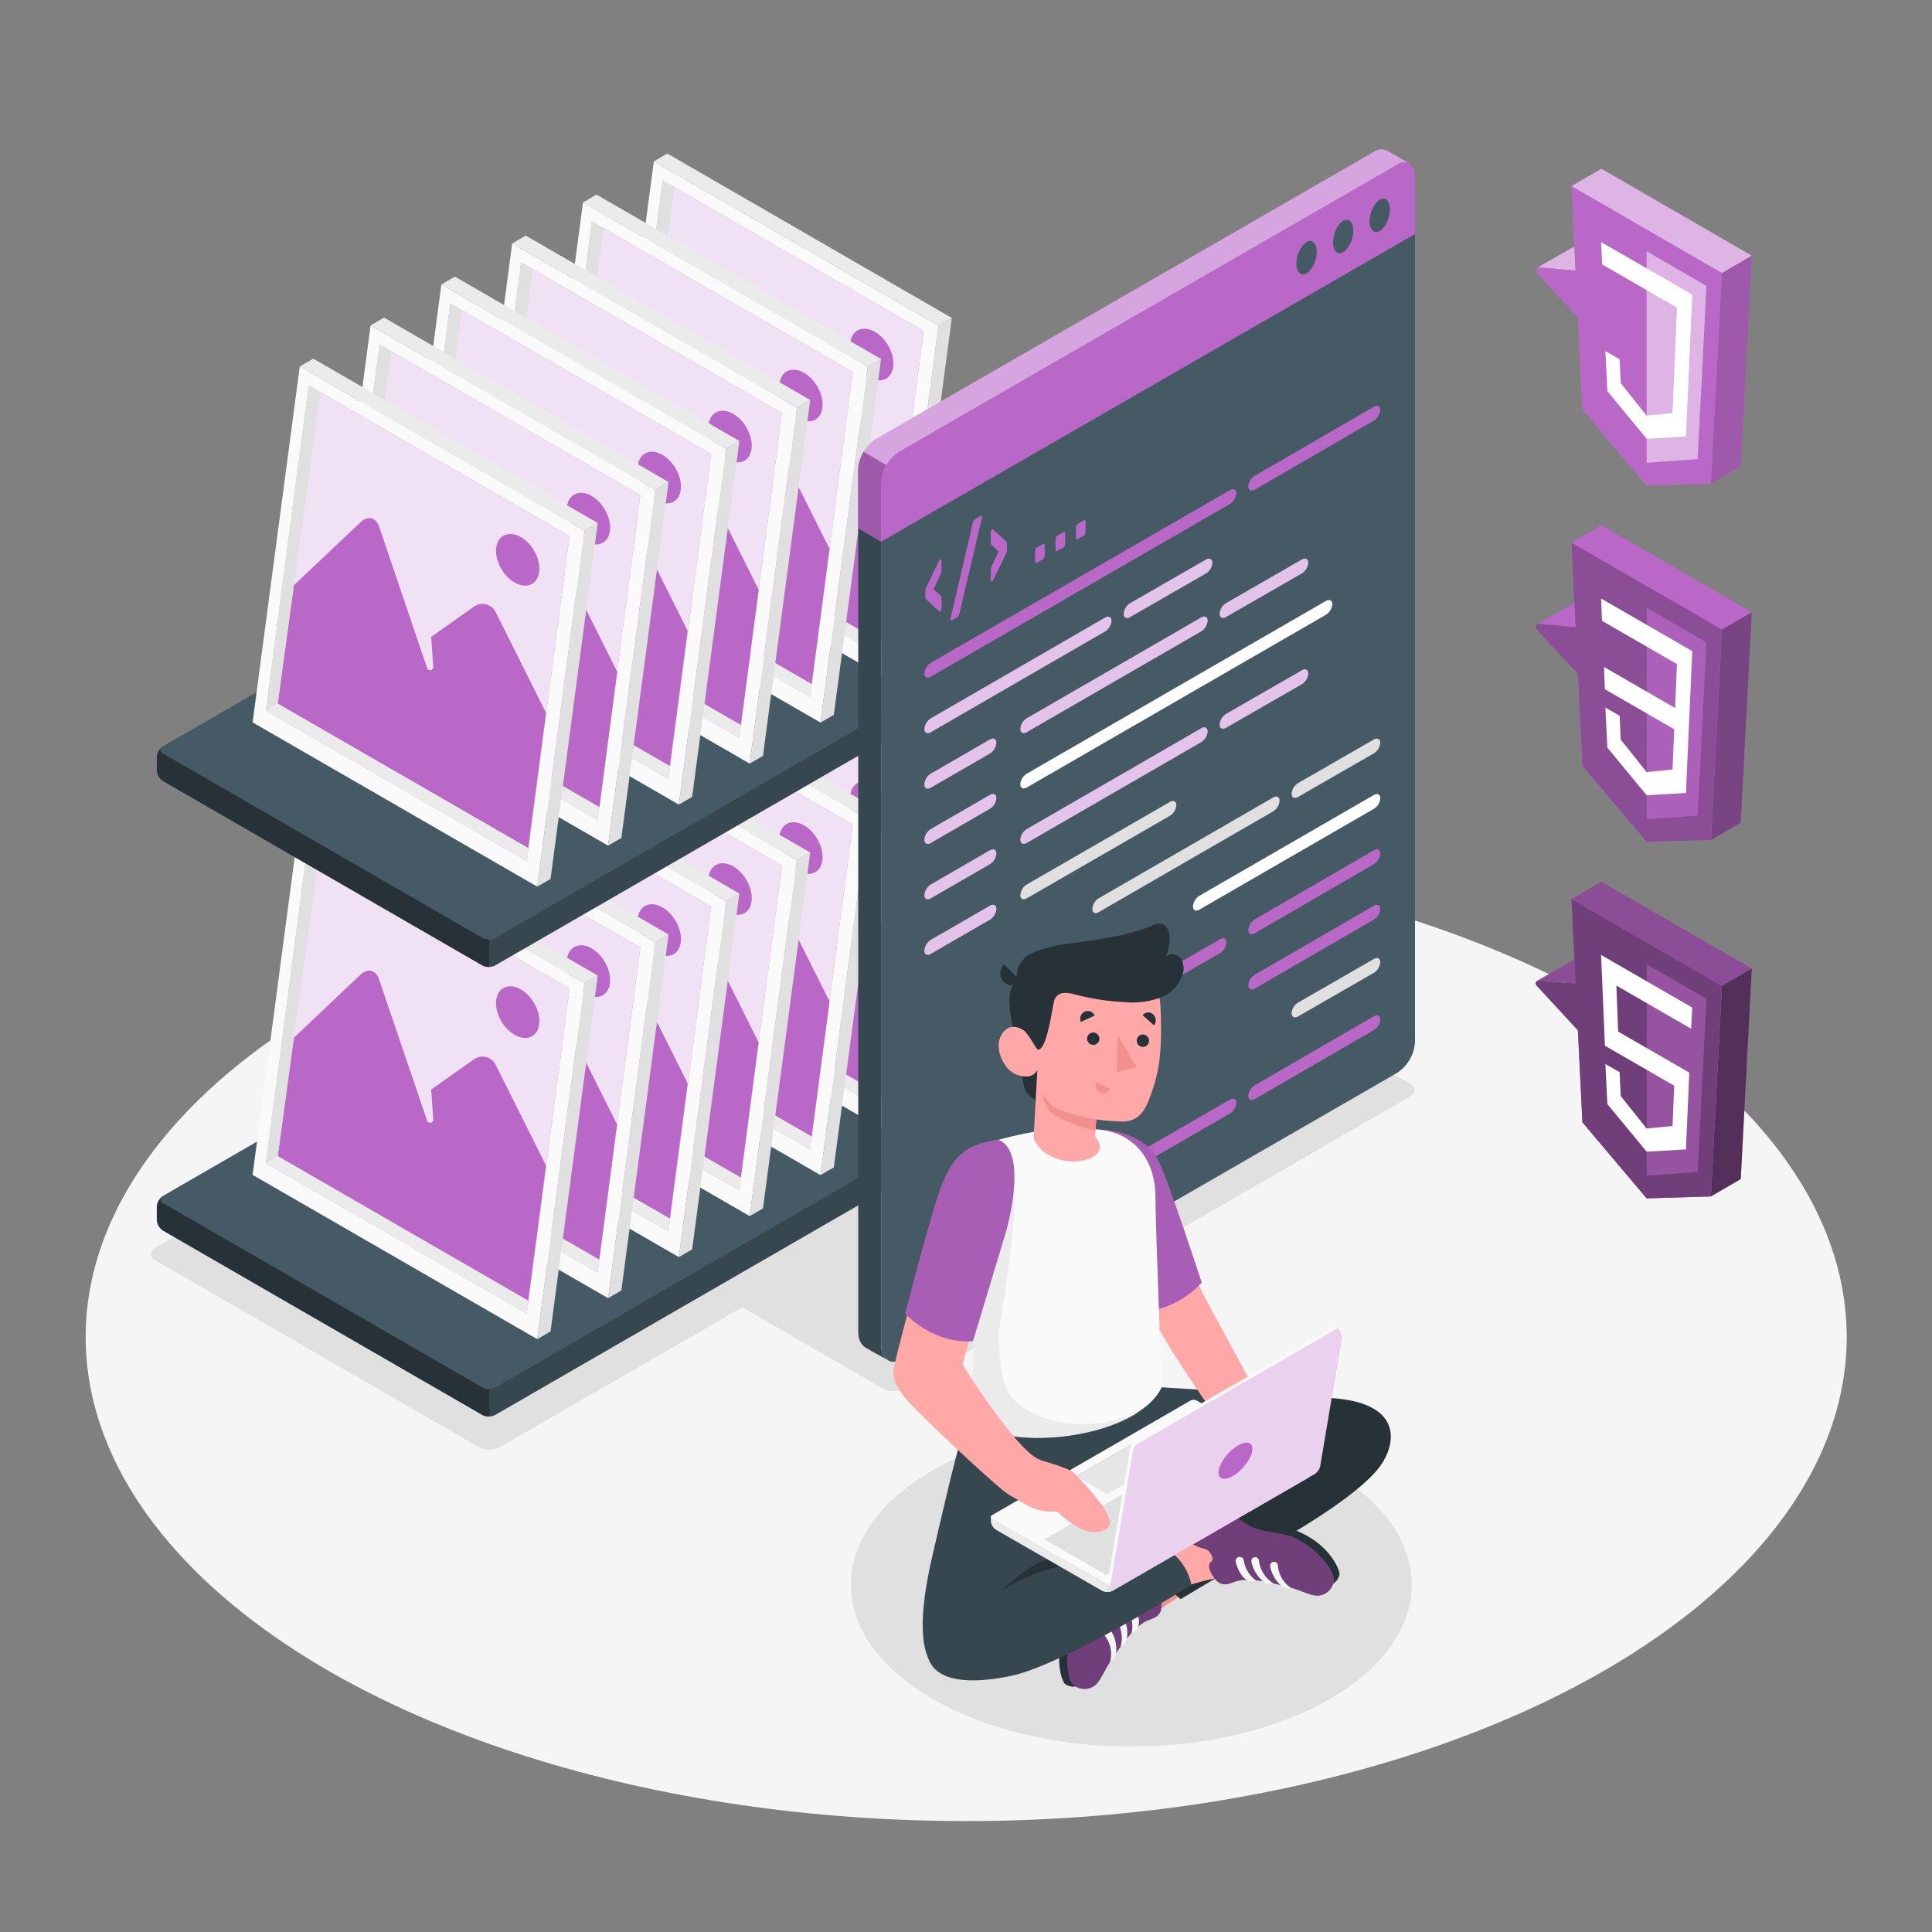 <svg xmlns="http://www.w3.org/2000/svg" viewBox="0 0 500 500"><rect x="0" y="0" width="500" height="500" fill="#808080" stroke="none"/><g id="freepik--Floor--inject-37"><ellipse id="freepik--floor--inject-37" cx="250.05" cy="346.02" rx="227.88" ry="125.27" style="fill:#f5f5f5"></ellipse></g><g id="freepik--Shadows--inject-37"><ellipse id="freepik--Shadow--inject-37" cx="292.78" cy="410.1" rx="72.58" ry="41.9" style="fill:#e0e0e0"></ellipse><path id="freepik--shadow--inject-37" d="M234.13,359.32,365,283.74c1.55-.89,1.55-2.34,0-3.23l-57.4-33.14a6.14,6.14,0,0,0-5.6,0L171.13,323c-1.55.89-1.55,2.34,0,3.23l57.41,33.14A6.12,6.12,0,0,0,234.13,359.32Z" style="fill:#e0e0e0"></path><path id="freepik--shadow--inject-37" d="M123.85,374.48l-83.66-48.3c-1.54-.89-1.54-2.34,0-3.23l136.16-78.62a6.21,6.21,0,0,1,5.6,0l83.66,48.3c1.55.9,1.55,2.34,0,3.24L129.45,374.48A6.21,6.21,0,0,1,123.85,374.48Z" style="fill:#e0e0e0"></path></g><g id="freepik--Photos--inject-37"><g id="freepik--photos--inject-37"><path d="M167.92,236.93,42.23,309.51a3.6,3.6,0,0,0-1.64,2.83v3.31a3.6,3.6,0,0,0,1.64,2.83l82.64,47.72a3.62,3.62,0,0,0,3.27,0l125.72-72.59a3.62,3.62,0,0,0,1.63-2.83v-3.31a3.6,3.6,0,0,0-1.64-2.83l-82.66-47.71A3.62,3.62,0,0,0,167.92,236.93Z" style="fill:#37474f"></path><path d="M124.87,359.11,42.23,311.4a1,1,0,0,1,0-1.89l125.69-72.58a3.62,3.62,0,0,1,3.27,0l82.66,47.71a1,1,0,0,1,0,1.88L128.14,359.11A3.62,3.62,0,0,1,124.87,359.11Z" style="fill:#455a64"></path><path d="M126.61,359.5v7.08a3.39,3.39,0,0,1-1.73-.37L42.22,318.48a3.61,3.61,0,0,1-1.63-2.82v-3.31a3.67,3.67,0,0,1,1.33-2.63c-.58.53-.48,1.22.3,1.67l82.66,47.72A3.4,3.4,0,0,0,126.61,359.5Z" style="fill:#263238"></path><polygon points="234.11 291.5 230.67 293.5 242.88 201.38 246.33 199.39 234.11 291.5" style="fill:#e0e0e0"></polygon><polygon points="230.67 293.5 157 250.98 169.21 158.87 242.88 201.38 230.67 293.5" style="fill:#fafafa"></polygon><polygon points="246.33 199.39 242.88 201.38 169.21 158.87 172.71 156.85 246.33 199.39" style="fill:#ebebeb"></polygon><polygon points="239.03 202.77 171.51 163.8 160.43 247.97 227.95 286.88 239.03 202.77" style="fill:#BA68C8"></polygon><polygon points="239.03 202.77 171.51 163.8 160.43 247.97 227.95 286.88 239.03 202.77" style="fill:#fff;opacity:0.8"></polygon><path d="M167.67,215.55,185,199.13c1.81-1.71,3.95-1.18,4.75,1.18l12.42,36.58a.82.82,0,0,0,1.6-.32l-.54-7.71,11.05-7.78a3.79,3.79,0,0,1,5.73,1.45l13,26-4.62,35L163.5,246.13Z" style="fill:#BA68C8"></path><path d="M226.42,203c-3-1.76-5.9-.56-6.37,2.67s1.66,7.29,4.74,9.07,5.93.59,6.37-2.66S229.47,204.74,226.42,203Z" style="fill:#BA68C8"></path><polygon points="174.57 165.58 163.5 246.13 160.44 247.91 171.51 163.8 174.57 165.58" style="fill:#e0e0e0"></polygon><polygon points="163.5 246.13 228.39 283.57 227.95 286.88 160.44 247.91 163.5 246.13" style="fill:#ebebeb"></polygon><polygon points="215.79 302.12 212.34 304.11 224.56 212 228.01 210.01 215.79 302.12" style="fill:#e0e0e0"></polygon><polygon points="212.34 304.11 138.67 261.59 150.88 169.48 224.56 212 212.34 304.11" style="fill:#fafafa"></polygon><polygon points="228.01 210.01 224.56 212 150.88 169.48 154.38 167.46 228.01 210.01" style="fill:#ebebeb"></polygon><polygon points="220.71 213.38 153.19 174.42 142.11 258.58 209.63 297.5 220.71 213.38" style="fill:#BA68C8"></polygon><polygon points="220.71 213.38 153.19 174.42 142.11 258.58 209.63 297.5 220.71 213.38" style="fill:#fff;opacity:0.8"></polygon><path d="M149.34,226.16l17.32-16.41c1.81-1.72,4-1.19,4.75,1.17l12.42,36.58a.82.82,0,0,0,1.6-.32l-.54-7.71,11.05-7.77a3.8,3.8,0,0,1,5.74,1.45l13,26-4.61,35-64.9-37.43Z" style="fill:#BA68C8"></path><path d="M208.09,213.6c-3.05-1.76-5.89-.57-6.36,2.66s1.65,7.3,4.74,9.08,5.93.58,6.36-2.67S211.14,215.36,208.09,213.6Z" style="fill:#BA68C8"></path><polygon points="156.25 176.19 145.17 256.75 142.12 258.52 153.19 174.42 156.25 176.19" style="fill:#e0e0e0"></polygon><polygon points="145.17 256.75 210.06 294.18 209.63 297.5 142.12 258.52 145.17 256.75" style="fill:#ebebeb"></polygon><polygon points="197.46 312.74 194.02 314.73 206.23 222.62 209.68 220.62 197.46 312.74" style="fill:#e0e0e0"></polygon><polygon points="194.02 314.73 120.34 272.21 132.56 180.1 206.23 222.62 194.02 314.73" style="fill:#fafafa"></polygon><polygon points="209.68 220.62 206.23 222.62 132.56 180.1 136.06 178.08 209.68 220.62" style="fill:#ebebeb"></polygon><polygon points="202.38 224 134.86 185.03 123.78 269.2 191.3 308.11 202.38 224" style="fill:#BA68C8"></polygon><polygon points="202.38 224 134.86 185.03 123.78 269.2 191.3 308.11 202.38 224" style="fill:#fff;opacity:0.8"></polygon><path d="M131,236.78l17.32-16.42c1.81-1.71,3.94-1.18,4.75,1.18l12.41,36.58a.82.82,0,0,0,1.6-.32l-.54-7.71,11.06-7.78a3.79,3.79,0,0,1,5.73,1.45l13,26-4.61,35-64.89-37.43Z" style="fill:#BA68C8"></path><path d="M189.77,224.21c-3.05-1.76-5.9-.56-6.37,2.67s1.66,7.29,4.74,9.07,5.93.59,6.36-2.66S192.81,226,189.77,224.21Z" style="fill:#BA68C8"></path><polygon points="137.92 186.81 126.85 267.37 123.79 269.14 134.86 185.03 137.92 186.81" style="fill:#e0e0e0"></polygon><polygon points="126.85 267.37 191.74 304.8 191.3 308.11 123.79 269.14 126.85 267.37" style="fill:#ebebeb"></polygon><polygon points="179.13 323.35 175.69 325.34 187.91 233.23 191.35 231.24 179.13 323.35" style="fill:#e0e0e0"></polygon><polygon points="175.69 325.34 102.02 282.82 114.23 190.71 187.91 233.23 175.69 325.34" style="fill:#fafafa"></polygon><polygon points="191.35 231.24 187.91 233.23 114.23 190.71 117.73 188.69 191.35 231.24" style="fill:#ebebeb"></polygon><polygon points="184.06 234.61 116.54 195.65 105.46 279.81 172.98 318.73 184.06 234.61" style="fill:#BA68C8"></polygon><polygon points="184.06 234.61 116.54 195.65 105.46 279.81 172.98 318.73 184.06 234.61" style="fill:#fff;opacity:0.8"></polygon><path d="M112.69,247.39,130,231c1.81-1.71,4-1.19,4.75,1.17l12.42,36.58a.82.82,0,0,0,1.6-.32l-.54-7.71,11-7.77a3.8,3.8,0,0,1,5.74,1.45l13,26-4.62,35L108.52,278Z" style="fill:#BA68C8"></path><path d="M171.44,234.83c-3.05-1.76-5.9-.57-6.36,2.66s1.65,7.3,4.73,9.08,5.94.59,6.37-2.67S174.49,236.59,171.44,234.83Z" style="fill:#BA68C8"></path><polygon points="119.59 197.43 108.52 277.98 105.46 279.75 116.54 195.65 119.59 197.43" style="fill:#e0e0e0"></polygon><polygon points="108.52 277.98 173.41 315.41 172.98 318.73 105.46 279.75 108.52 277.98" style="fill:#ebebeb"></polygon><polygon points="160.81 333.96 157.37 335.96 169.58 243.84 173.03 241.85 160.81 333.96" style="fill:#e0e0e0"></polygon><polygon points="157.37 335.96 83.69 293.44 95.91 201.33 169.58 243.84 157.37 335.96" style="fill:#fafafa"></polygon><polygon points="173.03 241.85 169.58 243.84 95.91 201.33 99.4 199.31 173.03 241.85" style="fill:#ebebeb"></polygon><polygon points="165.73 245.23 98.21 206.26 87.13 290.43 154.65 329.34 165.73 245.23" style="fill:#BA68C8"></polygon><polygon points="165.73 245.23 98.21 206.26 87.13 290.43 154.65 329.34 165.73 245.23" style="fill:#fff;opacity:0.8"></polygon><path d="M94.37,258l17.32-16.42c1.81-1.71,3.94-1.18,4.74,1.18l12.42,36.58a.82.82,0,0,0,1.6-.32l-.54-7.71L141,263.54A3.8,3.8,0,0,1,146.7,265l13,26-4.61,35L90.2,288.6Z" style="fill:#BA68C8"></path><path d="M153.11,245.44c-3-1.75-5.89-.56-6.36,2.67s1.66,7.29,4.74,9.07,5.93.59,6.36-2.66S156.16,247.2,153.11,245.44Z" style="fill:#BA68C8"></path><polygon points="101.27 208.04 90.2 288.6 87.14 290.37 98.21 206.26 101.27 208.04" style="fill:#e0e0e0"></polygon><polygon points="90.2 288.6 155.09 326.03 154.65 329.34 87.14 290.37 90.2 288.6" style="fill:#ebebeb"></polygon><polygon points="142.48 344.58 139.04 346.57 151.25 254.46 154.7 252.47 142.48 344.58" style="fill:#e0e0e0"></polygon><polygon points="139.04 346.57 65.37 304.05 77.58 211.94 151.25 254.46 139.04 346.57" style="fill:#fafafa"></polygon><polygon points="154.7 252.47 151.25 254.46 77.58 211.94 81.08 209.92 154.7 252.47" style="fill:#ebebeb"></polygon><polygon points="147.4 255.84 79.89 216.88 68.8 301.04 136.32 339.96 147.4 255.84" style="fill:#BA68C8"></polygon><polygon points="147.4 255.84 79.89 216.88 68.8 301.04 136.32 339.96 147.4 255.84" style="fill:#fff;opacity:0.8"></polygon><path d="M76,268.62l17.32-16.41c1.81-1.71,4-1.19,4.75,1.17L110.53,290a.82.82,0,0,0,1.6-.32l-.54-7.71,11-7.77a3.79,3.79,0,0,1,5.73,1.45l13,26-4.62,35L71.87,299.21Z" style="fill:#BA68C8"></path><path d="M134.79,256.06c-3-1.76-5.9-.57-6.36,2.67s1.65,7.29,4.73,9.07,5.93.59,6.37-2.67S137.84,257.82,134.79,256.06Z" style="fill:#BA68C8"></path><polygon points="82.94 218.66 71.87 299.21 68.81 300.99 79.89 216.88 82.94 218.66" style="fill:#e0e0e0"></polygon><polygon points="71.87 299.21 136.76 336.64 136.32 339.96 68.81 300.99 71.87 299.21" style="fill:#ebebeb"></polygon></g><g id="freepik--photos--inject-37"><path d="M167.92,120.58,42.23,193.16A3.6,3.6,0,0,0,40.59,196v3.31a3.62,3.62,0,0,0,1.64,2.84l82.64,47.71a3.62,3.62,0,0,0,3.27,0l125.72-72.59a3.62,3.62,0,0,0,1.63-2.83v-3.31a3.6,3.6,0,0,0-1.64-2.83l-82.66-47.71A3.62,3.62,0,0,0,167.92,120.58Z" style="fill:#37474f"></path><path d="M124.87,242.76,42.23,195.05a1,1,0,0,1,0-1.89l125.69-72.58a3.62,3.62,0,0,1,3.27,0l82.66,47.71c.91.52.91,1.36,0,1.89L128.14,242.76A3.56,3.56,0,0,1,124.87,242.76Z" style="fill:#455a64"></path><path d="M126.61,243.15v7.09a3.5,3.5,0,0,1-1.73-.38L42.22,202.13a3.61,3.61,0,0,1-1.63-2.82V196a3.67,3.67,0,0,1,1.33-2.63c-.58.53-.48,1.22.3,1.68l82.66,47.71A3.3,3.3,0,0,0,126.61,243.15Z" style="fill:#263238"></path><polygon points="234.11 174.4 230.67 176.39 242.88 84.28 246.33 82.29 234.11 174.4" style="fill:#e0e0e0"></polygon><polygon points="230.67 176.39 157 133.87 169.21 41.76 242.88 84.28 230.67 176.39" style="fill:#fafafa"></polygon><polygon points="246.33 82.29 242.88 84.28 169.21 41.76 172.71 39.74 246.33 82.29" style="fill:#ebebeb"></polygon><polygon points="239.03 85.66 171.51 46.7 160.43 130.86 227.95 169.78 239.03 85.66" style="fill:#BA68C8"></polygon><polygon points="239.03 85.66 171.51 46.7 160.43 130.86 227.95 169.78 239.03 85.66" style="fill:#fff;opacity:0.8"></polygon><path d="M167.67,98.44,185,82c1.81-1.72,3.95-1.19,4.75,1.17l12.42,36.58a.82.82,0,0,0,1.6-.32l-.54-7.71L214.27,104a3.78,3.78,0,0,1,5.73,1.44l13,26-4.62,35L163.5,129Z" style="fill:#BA68C8"></path><path d="M226.42,85.88c-3-1.76-5.9-.57-6.37,2.66s1.66,7.3,4.74,9.08,5.93.58,6.37-2.67S229.47,87.64,226.42,85.88Z" style="fill:#BA68C8"></path><polygon points="174.57 48.47 163.5 129.03 160.44 130.8 171.51 46.7 174.57 48.47" style="fill:#e0e0e0"></polygon><polygon points="163.5 129.03 228.39 166.46 227.95 169.78 160.44 130.8 163.5 129.03" style="fill:#ebebeb"></polygon><polygon points="215.79 185.01 212.34 187 224.56 94.89 228.01 92.9 215.79 185.01" style="fill:#e0e0e0"></polygon><polygon points="212.34 187 138.67 144.49 150.88 52.38 224.56 94.89 212.34 187" style="fill:#fafafa"></polygon><polygon points="228.01 92.9 224.56 94.89 150.88 52.38 154.38 50.36 228.01 92.9" style="fill:#ebebeb"></polygon><polygon points="220.71 96.28 153.19 57.31 142.11 141.47 209.63 180.39 220.71 96.28" style="fill:#BA68C8"></polygon><polygon points="220.71 96.28 153.19 57.31 142.11 141.47 209.63 180.39 220.71 96.28" style="fill:#fff;opacity:0.8"></polygon><path d="M149.34,109.05l17.32-16.41c1.81-1.71,4-1.18,4.75,1.18l12.42,36.58a.82.82,0,0,0,1.6-.33l-.54-7.7,11.05-7.78a3.8,3.8,0,0,1,5.74,1.45l13,26-4.61,35-64.9-37.43Z" style="fill:#BA68C8"></path><path d="M208.09,96.49c-3.05-1.76-5.89-.56-6.36,2.67s1.65,7.29,4.74,9.07,5.93.59,6.36-2.66S211.14,98.25,208.09,96.49Z" style="fill:#BA68C8"></path><polygon points="156.25 59.09 145.17 139.64 142.12 141.42 153.19 57.31 156.25 59.09" style="fill:#e0e0e0"></polygon><polygon points="145.17 139.64 210.06 177.07 209.63 180.39 142.12 141.42 145.17 139.64" style="fill:#ebebeb"></polygon><polygon points="197.46 195.63 194.02 197.62 206.23 105.51 209.68 103.52 197.46 195.63" style="fill:#e0e0e0"></polygon><polygon points="194.02 197.62 120.34 155.1 132.56 62.99 206.23 105.51 194.02 197.62" style="fill:#fafafa"></polygon><polygon points="209.68 103.52 206.23 105.51 132.56 62.99 136.06 60.97 209.68 103.52" style="fill:#ebebeb"></polygon><polygon points="202.38 106.89 134.86 67.92 123.78 152.09 191.3 191 202.38 106.89" style="fill:#BA68C8"></polygon><polygon points="202.38 106.89 134.86 67.92 123.78 152.09 191.3 191 202.38 106.89" style="fill:#fff;opacity:0.8"></polygon><path d="M131,119.67l17.32-16.41c1.81-1.72,3.94-1.19,4.75,1.17L165.5,141a.82.82,0,0,0,1.6-.32l-.54-7.71,11.06-7.77a3.78,3.78,0,0,1,5.73,1.44l13,26-4.61,35-64.89-37.43Z" style="fill:#BA68C8"></path><path d="M189.77,107.11c-3.05-1.76-5.9-.57-6.37,2.66s1.66,7.3,4.74,9.08,5.93.58,6.36-2.67S192.81,108.87,189.77,107.11Z" style="fill:#BA68C8"></path><polygon points="137.92 69.7 126.85 150.26 123.79 152.03 134.86 67.92 137.92 69.7" style="fill:#e0e0e0"></polygon><polygon points="126.85 150.26 191.74 187.69 191.3 191 123.79 152.03 126.85 150.26" style="fill:#ebebeb"></polygon><polygon points="179.13 206.24 175.69 208.23 187.91 116.12 191.35 114.13 179.13 206.24" style="fill:#e0e0e0"></polygon><polygon points="175.69 208.23 102.02 165.72 114.23 73.61 187.91 116.12 175.69 208.23" style="fill:#fafafa"></polygon><polygon points="191.35 114.13 187.91 116.12 114.23 73.61 117.73 71.59 191.35 114.13" style="fill:#ebebeb"></polygon><polygon points="184.06 117.5 116.54 78.54 105.46 162.7 172.98 201.62 184.06 117.5" style="fill:#BA68C8"></polygon><polygon points="184.06 117.5 116.54 78.54 105.46 162.7 172.98 201.62 184.06 117.5" style="fill:#fff;opacity:0.8"></polygon><path d="M112.69,130.28,130,113.87c1.81-1.71,4-1.18,4.75,1.18l12.42,36.58a.82.82,0,0,0,1.6-.32l-.54-7.71,11-7.78a3.8,3.8,0,0,1,5.74,1.45l13,26-4.62,35-64.89-37.44Z" style="fill:#BA68C8"></path><path d="M171.44,117.72c-3.05-1.76-5.9-.56-6.36,2.67s1.65,7.29,4.73,9.07,5.94.59,6.37-2.66S174.49,119.48,171.44,117.72Z" style="fill:#BA68C8"></path><polygon points="119.59 80.32 108.52 160.87 105.46 162.65 116.54 78.54 119.59 80.32" style="fill:#e0e0e0"></polygon><polygon points="108.52 160.87 173.41 198.31 172.98 201.62 105.46 162.65 108.52 160.87" style="fill:#ebebeb"></polygon><polygon points="160.81 216.86 157.37 218.85 169.58 126.74 173.03 124.75 160.81 216.86" style="fill:#e0e0e0"></polygon><polygon points="157.37 218.85 83.69 176.33 95.91 84.22 169.58 126.74 157.37 218.85" style="fill:#fafafa"></polygon><polygon points="173.03 124.75 169.58 126.74 95.91 84.22 99.4 82.2 173.03 124.75" style="fill:#ebebeb"></polygon><polygon points="165.73 128.12 98.21 89.16 87.13 173.32 154.65 212.24 165.73 128.12" style="fill:#BA68C8"></polygon><polygon points="165.73 128.12 98.21 89.16 87.13 173.32 154.65 212.24 165.73 128.12" style="fill:#fff;opacity:0.8"></polygon><path d="M94.37,140.9l17.32-16.41c1.81-1.72,3.94-1.19,4.74,1.17l12.42,36.58a.82.82,0,0,0,1.6-.32l-.54-7.71L141,146.44a3.79,3.79,0,0,1,5.74,1.44l13,26-4.61,35L90.2,171.49Z" style="fill:#BA68C8"></path><path d="M153.11,128.34c-3-1.76-5.89-.57-6.36,2.66s1.66,7.3,4.74,9.08,5.93.58,6.36-2.67S156.16,130.1,153.11,128.34Z" style="fill:#BA68C8"></path><polygon points="101.27 90.93 90.2 171.49 87.14 173.26 98.21 89.16 101.27 90.93" style="fill:#e0e0e0"></polygon><polygon points="90.2 171.49 155.09 208.92 154.65 212.24 87.14 173.26 90.2 171.49" style="fill:#ebebeb"></polygon><polygon points="142.48 227.47 139.04 229.46 151.25 137.35 154.7 135.36 142.48 227.47" style="fill:#e0e0e0"></polygon><polygon points="139.04 229.46 65.37 186.95 77.58 94.84 151.25 137.35 139.04 229.46" style="fill:#fafafa"></polygon><polygon points="154.7 135.36 151.25 137.35 77.58 94.84 81.08 92.82 154.7 135.36" style="fill:#ebebeb"></polygon><polygon points="147.4 138.74 79.89 99.77 68.8 183.93 136.32 222.85 147.4 138.74" style="fill:#BA68C8"></polygon><polygon points="147.4 138.74 79.89 99.77 68.8 183.93 136.32 222.85 147.4 138.74" style="fill:#fff;opacity:0.8"></polygon><path d="M76,151.52,93.36,135.1c1.81-1.71,4-1.18,4.75,1.18l12.42,36.58a.82.82,0,0,0,1.6-.32l-.54-7.71,11-7.78a3.79,3.79,0,0,1,5.73,1.45l13,26-4.62,35L71.87,182.1Z" style="fill:#BA68C8"></path><path d="M134.79,139c-3-1.76-5.9-.56-6.36,2.67s1.65,7.29,4.73,9.07,5.93.59,6.37-2.66S137.84,140.71,134.79,139Z" style="fill:#BA68C8"></path><polygon points="82.94 101.55 71.87 182.1 68.81 183.88 79.89 99.77 82.94 101.55" style="fill:#e0e0e0"></polygon><polygon points="71.87 182.1 136.76 219.53 136.32 222.85 68.81 183.88 71.87 182.1" style="fill:#ebebeb"></polygon></g></g><g id="freepik--Window--inject-37"><g id="freepik--window--inject-37"><path d="M366.2,45.32V269.61a10.29,10.29,0,0,1-4.66,8.07L232.69,352a2.89,2.89,0,0,1-1.54.44,3.07,3.07,0,0,1-.6-.07,1.9,1.9,0,0,1-.4-.14l-.24-.14-.28-.18a2.85,2.85,0,0,1-.26-.23,3.77,3.77,0,0,1-.85-1.22,5.79,5.79,0,0,1-.49-2.36V125a10.3,10.3,0,0,1,4.66-8.07L361.54,42.63a3.38,3.38,0,0,1,3.13-.39,1.6,1.6,0,0,1,.4.23l0,0a1.47,1.47,0,0,1,.31.3,1.15,1.15,0,0,1,.14.17.87.87,0,0,1,.15.24,2.3,2.3,0,0,1,.27.6,1.3,1.3,0,0,1,.11.41.1.1,0,0,1,0,.09,2,2,0,0,1,.07.43A5.63,5.63,0,0,1,366.2,45.32Z" style="fill:#455a64"></path><path d="M364.67,42.24a3.38,3.38,0,0,0-3.13.39L232.69,116.9A10.3,10.3,0,0,0,228,125V140.2l-5.95-3.49V121.59a10.27,10.27,0,0,1,4.65-8L355.59,39.27A3.27,3.27,0,0,1,359,39C359.81,39.5,363.68,41.72,364.67,42.24Z" style="fill:#BA68C8"></path><path d="M366.19,45.29c0-2.94-2.09-4.13-4.65-2.65L232.69,116.9A10.32,10.32,0,0,0,228,125V140.2L366.19,60.58Z" style="fill:#BA68C8"></path><g style="opacity:0.4"><path d="M361.54,42.64,232.69,116.9a9.69,9.69,0,0,0-3.28,3.46l-5.91-3.43a9.32,9.32,0,0,1,3.24-3.4L355.59,39.27A3.27,3.27,0,0,1,359,39c.84.51,4.71,2.71,5.69,3.24A3.35,3.35,0,0,0,361.54,42.64Z" style="fill:#fff"></path></g><path d="M222.07,136.73V121.59a9.55,9.55,0,0,1,1.42-4.66l5.93,3.41A9.37,9.37,0,0,0,228,125V140.2Z" style="opacity:0.15"></path><path d="M338.14,62.63c-1.45.84-2.63,3.34-2.63,5.57s1.18,3.38,2.63,2.54,2.63-3.34,2.63-5.57S339.59,61.79,338.14,62.63Z" style="fill:#455a64"></path><path d="M347.61,57.15c-1.45.84-2.63,3.34-2.63,5.57s1.18,3.38,2.63,2.54,2.63-3.34,2.63-5.57S349.07,56.31,347.61,57.15Z" style="fill:#455a64"></path><path d="M357.09,51.67c-1.46.84-2.63,3.34-2.63,5.57s1.17,3.38,2.63,2.54,2.63-3.34,2.63-5.57S358.54,50.84,357.09,51.67Z" style="fill:#455a64"></path><path d="M229.74,352c-.17-.11-.37-.22-.58-.34-.43-.26-.92-.54-1.44-.81v0l-.78-.44-.06,0c-.43-.24-.84-.49-1.23-.7l-1-.58a6.19,6.19,0,0,0-.58-.32,2.73,2.73,0,0,1-.8-.65,3.49,3.49,0,0,1-.62-.94,5.75,5.75,0,0,1-.54-2.47v-208L228,140.2V348.12a6.75,6.75,0,0,0,.49,2.36,3.77,3.77,0,0,0,.85,1.22.83.83,0,0,0,.26.23A.38.38,0,0,0,229.74,352Z" style="fill:#37474f"></path><path d="M239.47,152.85a1.85,1.85,0,0,1,.24-.87l3.35-6.93a.49.49,0,0,1,.15-.2s.07-.06.09-.06a.19.19,0,0,1,.26,0,.46.46,0,0,1,.11.34v2.32a2.81,2.81,0,0,1-.07.72,2.71,2.71,0,0,1-.24.64l-1.76,3.66,1.76,1.62a.82.82,0,0,1,.24.36,2,2,0,0,1,.07.64v2.33a1.15,1.15,0,0,1-.11.47.73.73,0,0,1-.26.32l-.09,0a.17.17,0,0,1-.15,0l-3.35-3.07a.67.67,0,0,1-.24-.59Z" style="fill:#BA68C8"></path><path d="M251.72,135.47a3.37,3.37,0,0,1,.26-.68,1.15,1.15,0,0,1,.49-.53l1.26-.73a.2.2,0,0,1,.26,0,.48.48,0,0,1,.11.34,1.38,1.38,0,0,1,0,.26l-5.75,24.47a2.9,2.9,0,0,1-.23.66,1.32,1.32,0,0,1-.51.56l-1.21.7a.2.2,0,0,1-.26,0,.44.44,0,0,1-.11-.34,1.38,1.38,0,0,1,0-.26Z" style="fill:#BA68C8"></path><path d="M260.61,142.38a1.85,1.85,0,0,1-.24.87L257,150.18a.6.6,0,0,1-.15.2c-.05,0-.07.06-.09.06a.2.2,0,0,1-.26,0,.51.51,0,0,1-.11-.35v-2.32a2.81,2.81,0,0,1,.07-.72,2.71,2.71,0,0,1,.24-.64l1.76-3.66-1.76-1.62a.82.82,0,0,1-.24-.36,2,2,0,0,1-.07-.64v-2.33a1.15,1.15,0,0,1,.11-.47.73.73,0,0,1,.26-.32l.09,0a.21.21,0,0,1,.15,0l3.35,3.07a.67.67,0,0,1,.24.59Z" style="fill:#BA68C8"></path><path d="M269.92,140.77a.25.25,0,0,1,.32,0,.57.57,0,0,1,.14.42v2.56a1.34,1.34,0,0,1-.14.58.86.86,0,0,1-.32.39l-1.58.92a.25.25,0,0,1-.33,0,.53.53,0,0,1-.13-.41v-2.57a1.31,1.31,0,0,1,.13-.57.85.85,0,0,1,.33-.4Z" style="fill:#BA68C8"></path><path d="M275.2,137.72a.24.24,0,0,1,.32,0,.53.53,0,0,1,.14.42v2.56a1.21,1.21,0,0,1-.14.58.81.81,0,0,1-.32.39l-1.58.92a.24.24,0,0,1-.32,0,.54.54,0,0,1-.14-.42V139.6a1.33,1.33,0,0,1,.14-.57.84.84,0,0,1,.32-.4Z" style="fill:#BA68C8"></path><path d="M280.48,134.67a.25.25,0,0,1,.33,0,.57.57,0,0,1,.13.42v2.56a1.33,1.33,0,0,1-.13.58.82.82,0,0,1-.33.39l-1.58.92a.24.24,0,0,1-.32,0,.54.54,0,0,1-.13-.42v-2.56a1.31,1.31,0,0,1,.13-.57.84.84,0,0,1,.32-.4Z" style="fill:#BA68C8"></path><path d="M240.88,171.54l77.42-44.69c.91-.53,1.66-.16,1.66.83a3.57,3.57,0,0,1-1.66,2.75l-77.42,44.7c-.91.53-1.65.15-1.65-.84A3.56,3.56,0,0,1,240.88,171.54Z" style="fill:#BA68C8"></path><path d="M265.72,200.23l77.42-44.7c.91-.53,1.66-.15,1.66.84a3.54,3.54,0,0,1-1.66,2.74l-77.42,44.7c-.91.53-1.65.15-1.65-.84A3.53,3.53,0,0,1,265.72,200.23Z" style="fill:#fff"></path><path d="M265.72,228.91l37.06-21.38c.91-.53,1.65-.15,1.65.84a3.56,3.56,0,0,1-1.65,2.75l-37.06,21.37c-.91.53-1.65.16-1.65-.83A3.56,3.56,0,0,1,265.72,228.91Z" style="fill:#e0e0e0"></path><path d="M324.72,123.14l30.84-17.87c.91-.53,1.65-.15,1.65.84a3.53,3.53,0,0,1-1.65,2.74l-30.84,17.88c-.92.53-1.66.15-1.66-.84A3.55,3.55,0,0,1,324.72,123.14Z" style="fill:#BA68C8"></path><path d="M240.88,329.28l77.42-44.7c.91-.52,1.66-.15,1.66.84a3.57,3.57,0,0,1-1.66,2.75l-77.42,44.7c-.91.52-1.65.15-1.65-.84A3.56,3.56,0,0,1,240.88,329.28Z" style="fill:#BA68C8"></path><path d="M324.72,280.88,355.56,263c.91-.53,1.65-.16,1.65.83a3.56,3.56,0,0,1-1.65,2.75l-30.84,17.87c-.92.53-1.66.16-1.66-.83A3.55,3.55,0,0,1,324.72,280.88Z" style="fill:#BA68C8"></path><path d="M324.72,237.93l30.84-17.87c.91-.53,1.65-.15,1.65.84a3.56,3.56,0,0,1-1.65,2.75l-30.84,17.87c-.92.53-1.66.15-1.66-.84A3.55,3.55,0,0,1,324.72,237.93Z" style="fill:#BA68C8"></path><path d="M324.72,252.27l30.84-17.87c.91-.53,1.65-.16,1.65.83a3.56,3.56,0,0,1-1.65,2.75l-30.84,17.88c-.92.52-1.66.15-1.66-.84A3.55,3.55,0,0,1,324.72,252.27Z" style="fill:#BA68C8"></path><path d="M298.42,253.07l17.32-10c.92-.53,1.66-.15,1.66.84a3.55,3.55,0,0,1-1.66,2.75l-17.32,10c-.92.53-1.66.15-1.66-.84A3.55,3.55,0,0,1,298.42,253.07Z" style="fill:#BA68C8"></path><path d="M240.88,185.92,286,159.83c.91-.53,1.65-.15,1.65.83a3.55,3.55,0,0,1-1.65,2.75L240.88,189.5c-.91.53-1.65.16-1.65-.83A3.56,3.56,0,0,1,240.88,185.92Z" style="fill:#BA68C8"></path><path d="M240.88,185.92,286,159.83c.91-.53,1.65-.15,1.65.83a3.55,3.55,0,0,1-1.65,2.75L240.88,189.5c-.91.53-1.65.16-1.65-.83A3.56,3.56,0,0,1,240.88,185.92Z" style="fill:#fff;opacity:0.6"></path><path d="M240.88,200.23l15.32-8.85c.92-.53,1.66-.16,1.66.83A3.55,3.55,0,0,1,256.2,195l-15.32,8.86c-.91.52-1.65.15-1.65-.84A3.56,3.56,0,0,1,240.88,200.23Z" style="fill:#BA68C8"></path><path d="M240.88,200.23l15.32-8.85c.92-.53,1.66-.16,1.66.83A3.55,3.55,0,0,1,256.2,195l-15.32,8.86c-.91.52-1.65.15-1.65-.84A3.56,3.56,0,0,1,240.88,200.23Z" style="fill:#fff;opacity:0.6"></path><path d="M240.88,214.57l15.32-8.85c.92-.53,1.66-.16,1.66.83a3.55,3.55,0,0,1-1.66,2.75l-15.32,8.86c-.91.53-1.65.15-1.65-.84A3.56,3.56,0,0,1,240.88,214.57Z" style="fill:#BA68C8"></path><path d="M240.88,214.57l15.32-8.85c.92-.53,1.66-.16,1.66.83a3.55,3.55,0,0,1-1.66,2.75l-15.32,8.86c-.91.53-1.65.15-1.65-.84A3.56,3.56,0,0,1,240.88,214.57Z" style="fill:#fff;opacity:0.6"></path><path d="M240.88,228.91l15.32-8.85c.92-.53,1.66-.16,1.66.83a3.55,3.55,0,0,1-1.66,2.75l-15.32,8.86c-.91.53-1.65.15-1.65-.84A3.56,3.56,0,0,1,240.88,228.91Z" style="fill:#BA68C8"></path><path d="M240.88,228.91l15.32-8.86c.92-.53,1.66-.15,1.66.84a3.55,3.55,0,0,1-1.66,2.75l-15.32,8.85c-.91.53-1.65.16-1.65-.83A3.56,3.56,0,0,1,240.88,228.91Z" style="fill:#fff;opacity:0.6"></path><path d="M265.72,214.57l45.16-26.09c.91-.53,1.65-.16,1.65.83a3.56,3.56,0,0,1-1.65,2.75l-45.16,26.09c-.91.53-1.65.16-1.65-.83A3.55,3.55,0,0,1,265.72,214.57Z" style="fill:#BA68C8"></path><path d="M317.29,184.77l19.64-11.3c.91-.53,1.65-.15,1.65.84a3.56,3.56,0,0,1-1.65,2.75l-19.64,11.3c-.91.53-1.65.15-1.65-.84A3.56,3.56,0,0,1,317.29,184.77Z" style="fill:#BA68C8"></path><path d="M240.88,243.25l15.32-8.85c.92-.53,1.66-.16,1.66.83A3.55,3.55,0,0,1,256.2,238l-15.32,8.86c-.91.53-1.65.15-1.65-.84A3.56,3.56,0,0,1,240.88,243.25Z" style="fill:#BA68C8"></path><path d="M240.88,243.25l15.32-8.85c.92-.53,1.66-.16,1.66.83A3.55,3.55,0,0,1,256.2,238l-15.32,8.86c-.91.53-1.65.15-1.65-.84A3.56,3.56,0,0,1,240.88,243.25Z" style="fill:#fff;opacity:0.6"></path><path d="M292.45,156.12l19.64-11.3c.91-.52,1.66-.15,1.66.84a3.57,3.57,0,0,1-1.66,2.75l-19.64,11.3c-.91.53-1.65.15-1.65-.84A3.56,3.56,0,0,1,292.45,156.12Z" style="fill:#BA68C8"></path><path d="M292.45,156.12l19.64-11.3c.91-.52,1.66-.15,1.66.84a3.57,3.57,0,0,1-1.66,2.75l-19.64,11.3c-.91.53-1.65.15-1.65-.84A3.56,3.56,0,0,1,292.45,156.12Z" style="fill:#fff;opacity:0.6"></path><path d="M284.35,232.47l45.16-26.09c.91-.53,1.65-.15,1.65.84a3.56,3.56,0,0,1-1.65,2.75l-45.16,26.09c-.91.52-1.65.15-1.65-.84A3.56,3.56,0,0,1,284.35,232.47Z" style="fill:#e0e0e0"></path><path d="M310.4,231.83l45.16-26.09c.91-.53,1.66-.15,1.66.84a3.54,3.54,0,0,1-1.66,2.74L310.4,235.41c-.91.53-1.65.16-1.65-.83A3.56,3.56,0,0,1,310.4,231.83Z" style="fill:#fff"></path><path d="M335.92,202.68l19.64-11.3c.91-.53,1.65-.16,1.65.83a3.56,3.56,0,0,1-1.65,2.75l-19.64,11.3c-.91.53-1.65.16-1.65-.83A3.55,3.55,0,0,1,335.92,202.68Z" style="fill:#e0e0e0"></path><path d="M335.92,259.48l19.64-11.3c.91-.53,1.65-.16,1.65.83a3.56,3.56,0,0,1-1.65,2.75l-19.64,11.3c-.91.53-1.65.15-1.65-.84A3.53,3.53,0,0,1,335.92,259.48Z" style="fill:#e0e0e0"></path><path d="M265.72,185.89l45.16-26.09c.91-.53,1.65-.15,1.65.84a3.56,3.56,0,0,1-1.65,2.75l-45.16,26.09c-.91.52-1.65.15-1.65-.84A3.56,3.56,0,0,1,265.72,185.89Z" style="fill:#BA68C8"></path><path d="M265.72,185.89l45.16-26.09c.91-.53,1.65-.15,1.65.84a3.56,3.56,0,0,1-1.65,2.75l-45.16,26.09c-.91.52-1.65.15-1.65-.84A3.56,3.56,0,0,1,265.72,185.89Z" style="fill:#fff;opacity:0.6"></path><path d="M317.29,156.1l19.64-11.3c.91-.53,1.65-.16,1.65.83a3.56,3.56,0,0,1-1.65,2.75l-19.64,11.3c-.91.53-1.65.16-1.65-.83A3.53,3.53,0,0,1,317.29,156.1Z" style="fill:#BA68C8"></path><path d="M317.29,156.1l19.64-11.3c.91-.53,1.65-.16,1.65.83a3.56,3.56,0,0,1-1.65,2.75l-19.64,11.3c-.91.53-1.65.16-1.65-.83A3.53,3.53,0,0,1,317.29,156.1Z" style="fill:#fff;opacity:0.6"></path><path d="M265.72,214.57l45.16-26.09c.91-.53,1.65-.16,1.65.83a3.56,3.56,0,0,1-1.65,2.75l-45.16,26.09c-.91.53-1.65.16-1.65-.83A3.55,3.55,0,0,1,265.72,214.57Z" style="fill:#fff;opacity:0.6"></path><path d="M317.29,184.77l19.64-11.3c.91-.53,1.65-.15,1.65.84a3.56,3.56,0,0,1-1.65,2.75l-19.64,11.3c-.91.53-1.65.15-1.65-.84A3.56,3.56,0,0,1,317.29,184.77Z" style="fill:#fff;opacity:0.6"></path></g></g><g id="freepik--Icons--inject-37"><g id="freepik--Java--inject-37"><path d="M419.89,64l-10.77,6.17-10.83-1a.76.76,0,0,0-.37.06c.87-.51,10.31-5.91,10.7-6.12a.68.68,0,0,1,.45-.09Z" style="fill:#BA68C8"></path><path d="M419.89,64l-10.77,6.17-10.83-1a.76.76,0,0,0-.37.06c.87-.51,10.31-5.91,10.7-6.12a.68.68,0,0,1,.45-.09Z" style="fill:#fff;opacity:0.5"></path><polygon points="453.36 66.16 414.42 43.67 406.68 48.17 409.53 105.95 426.15 125.63 442.77 125.14 450.51 120.64 453.36 66.16" style="fill:#BA68C8"></polygon><polygon points="453.36 66.16 445.63 70.66 406.68 48.17 414.42 43.67 453.36 66.16" style="fill:#fff;opacity:0.5"></polygon><polygon points="453.36 66.16 445.63 70.66 442.77 125.14 450.51 120.64 453.36 66.16" style="opacity:0.15"></polygon><path d="M406.68,48.17l1.08,21.88-9.46-.83a.8.8,0,0,0-.66,1.33l10.72,11.61L409.53,106l16.62,19.68,16.62-.49,2.86-54.48Z" style="fill:#BA68C8"></path><polygon points="426.15 65.05 441.63 73.98 439.35 118.8 426.15 119.78 426.15 65.05" style="fill:#fff;opacity:0.5"></polygon><polygon points="437.95 76.26 436.32 112.97 426.15 113.55 415.99 101.23 415.47 90.86 419.15 92.98 419.45 99.17 426.15 107.56 432.85 106.9 433.99 79.61 414.65 68.44 414.36 62.64 437.95 76.26" style="fill:#fff"></polygon></g><g id="freepik--CSS--inject-37"><path d="M419.89,156.26l-10.77,6.17-10.83-1a.9.9,0,0,0-.37.05c.87-.51,10.31-5.91,10.7-6.12a.75.75,0,0,1,.45-.09Z" style="fill:#BA68C8"></path><polygon points="453.36 158.42 414.42 135.93 406.68 140.43 409.53 198.21 426.15 217.89 442.77 217.4 450.51 212.9 453.36 158.42" style="fill:#BA68C8"></polygon><polygon points="453.36 158.42 445.63 162.91 442.77 217.4 450.51 212.9 453.36 158.42" style="opacity:0.35"></polygon><path d="M406.68,140.43l1.08,21.87-9.46-.82a.8.8,0,0,0-.66,1.33l10.72,11.61,1.17,23.79,16.62,19.68,16.62-.49,2.86-54.49Z" style="fill:#BA68C8"></path><path d="M406.68,140.43l1.08,21.87-9.46-.82a.8.8,0,0,0-.66,1.33l10.72,11.61,1.17,23.79,16.62,19.68,16.62-.49,2.86-54.49Z" style="opacity:0.25"></path><polygon points="426.15 157.3 441.63 166.24 439.35 211.05 426.15 212.04 426.15 157.3" style="fill:#BA68C8;opacity:0.7"></polygon><polygon points="414.36 154.9 414.6 160.67 433.99 171.86 433.52 183.24 415.11 172.61 415.35 178.38 433.29 188.74 432.85 199.16 426.15 199.82 419.45 191.42 419.15 185.24 415.47 183.12 415.99 193.49 426.15 205.81 436.32 205.23 437.95 168.51 414.36 154.9" style="fill:#fff"></polygon></g><g id="freepik--HTML--inject-37"><polygon points="453.36 250.66 414.42 228.18 406.68 232.67 409.53 290.45 426.15 310.13 442.77 309.64 450.51 305.14 453.36 250.66" style="fill:#BA68C8"></polygon><polygon points="453.36 250.66 445.63 255.16 406.68 232.67 414.42 228.18 453.36 250.66" style="opacity:0.25"></polygon><polygon points="453.36 250.66 445.63 255.16 442.77 309.64 450.51 305.14 453.36 250.66" style="opacity:0.55"></polygon><path d="M419.89,248.5l-10.77,6.17-10.83-.95a.76.76,0,0,0-.37.06c.87-.51,10.31-5.92,10.7-6.13a.83.83,0,0,1,.45-.09Z" style="fill:#BA68C8"></path><path d="M419.89,248.5l-10.77,6.17-10.83-.95a.76.76,0,0,0-.37.06c.87-.51,10.31-5.92,10.7-6.13a.83.83,0,0,1,.45-.09Z" style="opacity:0.25"></path><path d="M406.68,232.67l1.08,21.88-9.46-.83a.8.8,0,0,0-.66,1.33l10.72,11.61,1.17,23.79,16.62,19.68,16.62-.49,2.86-54.48Z" style="fill:#BA68C8"></path><path d="M406.68,232.67l1.08,21.88-9.46-.83a.8.8,0,0,0-.66,1.33l10.72,11.61,1.17,23.79,16.62,19.68,16.62-.49,2.86-54.48Z" style="opacity:0.4"></path><polygon points="426.15 249.55 441.63 258.48 439.35 303.3 426.15 304.28 426.15 249.55" style="fill:#BA68C8;opacity:0.5"></polygon><polygon points="437.95 260.76 414.36 247.14 415.35 270.63 433.29 280.98 432.85 291.41 426.15 292.06 419.45 283.67 419.15 277.48 415.47 275.36 415.99 285.74 426.15 298.05 436.32 297.47 437.19 277.6 418.79 266.98 418.31 255.06 437.66 266.23 437.95 260.76" style="fill:#fff"></polygon></g></g><g id="freepik--Character--inject-37"><g id="freepik--character--inject-37"><path d="M250.31,367.18c-2.8,8.36-5.2,19.16-9,35.43-3.55,15.24-3.57,26,1.36,29.7s19.06,1.44,28-17.6c2.8-6,13.33-24.35,13.33-24.35s7.8-2.81,10.49-4.92c0,0,26,.76,38.64-1.83s26.08-18,20.9-19.54c-9.3-2.74-34.08-3.78-55.07-5.13Z" style="fill:#37474f"></path><path d="M320.75,380.35c-5.69,1.32-14.12-.44-18.87-1.82a12.52,12.52,0,0,0-.16-5,16.43,16.43,0,0,1-2.11,6.32c-.78.44-1.44.81-1.92,1.06-3.16,1.61-11.84,6.05-13.45,4.65a16.94,16.94,0,0,0-9.73-6.17c2.72,1.83,10.6,7.48,7.8,14l1.71-3s7.8-2.81,10.49-4.92c0,0,14.55.42,27.16-.44l15-10.37S329.47,374.21,320.75,380.35Z" style="fill:#263238"></path><path d="M306.17,398.09a16.42,16.42,0,0,1-6.76,4,5.88,5.88,0,0,1-2.54,0c-2.92-.61-7.6-.6-9.24,5.23-1.85,6.61-9.24,9.75-11.21,14.28-1,2.26-1.5,8.81-.54,12.84.8,3.3,7.19.85,9.56-3.18s7.45-9.34,10.8-12.4c5.45-3.07,11.5-7.57,14.08-9.38Z" style="fill:#f28f8f"></path><path d="M344.61,361.82c16.77,1.12,17.34,10,13.15,16.76-4.51,7.25-21,17-30,22.16-8.21,4.73-22.22,13.11-22.22,13.11s-7.09-5.54-6.17-11.77c9.28-6.47,21.78-24.89,37.25-27.45Z" style="fill:#263238"></path><path d="M278.41,436.47a3.83,3.83,0,0,1-2.75-.64c-.75-.53-2.41-5.2-1-10.86a24.15,24.15,0,0,1,6.2-11.14c1.83-1.94,2.49-4.17,3.15-7s2.72-6.3,4.15-6.69,3.6.72,3.6.72Z" style="fill:#263238"></path><path d="M300.52,416.47c-.35,1.8-1.83,2.26-3.42,2.89-2.17.86-4.23,3.1-6.19,5.6-1.33,1.7-2.43,3.4-3.64,5.18s-2.23,4.35-3.53,5.71c-1.91,2-5.77,1.62-6.83-1.21-.92-2.44-1.31-8.5,1.47-14.3,1.52-3.17,5.72-6.24,6.82-10.55.73-2.88,1.74-6.31,3.86-8.5,1.26-1.3,2.41-1,4-.54a51.32,51.32,0,0,0,6.36,1.33,9.66,9.66,0,0,1-1.55,5,4.17,4.17,0,0,0-.8,1.62,3.36,3.36,0,0,0,.11,1.22c.12.56.32,1.21.87,1.37a5.34,5.34,0,0,0,.69.05c.86.11,1.28,1.1,1.5,1.94a8,8,0,0,1,.35,2.79A3.58,3.58,0,0,1,300.52,416.47Z" style="fill:#BA68C8"></path><path d="M300.52,416.47c-.35,1.8-1.83,2.26-3.42,2.89-2.17.86-4.23,3.1-6.19,5.6-1.33,1.7-2.43,3.4-3.64,5.18s-2.23,4.35-3.53,5.71c-1.91,2-5.77,1.62-6.83-1.21-.92-2.44-1.31-8.5,1.47-14.3,1.52-3.17,5.72-6.24,6.82-10.55.73-2.88,1.74-6.31,3.86-8.5,1.26-1.3,2.41-1,4-.54a51.32,51.32,0,0,0,6.36,1.33,9.66,9.66,0,0,1-1.55,5,4.17,4.17,0,0,0-.8,1.62,3.36,3.36,0,0,0,.11,1.22c.12.56.32,1.21.87,1.37a5.34,5.34,0,0,0,.69.05c.86.11,1.28,1.1,1.5,1.94a8,8,0,0,1,.35,2.79A3.58,3.58,0,0,1,300.52,416.47Z" style="opacity:0.4"></path><path d="M292.87,422.63a2.61,2.61,0,0,0,1.73-1.81c.45-1.22-.09-3.62-1-5.2a1,1,0,0,0-1.73-.15h0a1.06,1.06,0,0,0-.08,1.21A8,8,0,0,1,292.87,422.63Z" style="fill:#f5f5f5"></path><path d="M290,426.16a3,3,0,0,0,1.67-2.21,9.34,9.34,0,0,0-1.07-5.68,1,1,0,0,0-1.68-.15h0a1,1,0,0,0-.07,1.16A8,8,0,0,1,290,426.16Z" style="fill:#f5f5f5"></path><path d="M287.27,430.14a3.38,3.38,0,0,0,1.57-2.32,9,9,0,0,0-1.13-5.47,1,1,0,0,0-1.68-.15h0a1,1,0,0,0-.07,1.17A7.63,7.63,0,0,1,287.27,430.14Z" style="fill:#f5f5f5"></path><path d="M299.48,400.57c3-.75,7.34-1.81,9.14-4.19s5.55-4.68,10.61-1.35c3.2,2.11,7,2.8,10.8,3.05a35.52,35.52,0,0,1,5.06.24,18.65,18.65,0,0,1,5.6,2.59,9.25,9.25,0,0,1,2.79,2.41,5.72,5.72,0,0,1,.09,6.24,3.12,3.12,0,0,1-.79.87,3.29,3.29,0,0,1-1.32.55c-1.75.39-3.21-.16-4.86-.62-1.37-.38-2.77-.67-4.16-.92a70.11,70.11,0,0,0-9.58-1.12c-1.37-.05-4.22-.27-5.59-.17-5.72.39-13.81,3.61-13.81,3.61Z" style="fill:#ffa8a7"></path><path d="M240,428c.94,5.78,7.43,8.57,21.34,5.79s47-23.63,47-23.63-1.29-8-8.9-10.14c0,0-6.92,1.26-18.22,3.72a146,146,0,0,0-15.07,4.17c-7.64,10.25-15.58,6.11-18.44,9.71C243,423.61,240,428,240,428Z" style="fill:#37474f"></path><path d="M345,409.88a3.84,3.84,0,0,0,1.65-2.3c.21-.89-1.61-5.49-6.39-8.85a24.2,24.2,0,0,0-12-4.29c-2.65-.25-4.62-1.49-7-3.17s-6.19-2.94-7.53-2.29-2.23,2.91-2.23,2.91Z" style="fill:#263238"></path><path d="M315.21,409.4c1.45,1.12,2.87.49,4.48-.08,2.2-.78,5.23-.46,8.35.13,2.12.4,4.07,1,6.15,1.5s4.54,1.8,6.42,2c2.74.23,5.4-2.59,4.34-5.41-.92-2.44-4.62-7.26-10.54-9.79-3.22-1.38-8.4-.93-12.07-3.44-2.45-1.68-5.47-3.61-8.51-3.85-1.8-.15-2.46.85-3.36,2.22a51.83,51.83,0,0,1-3.9,5.2,9.74,9.74,0,0,0,4.48,2.76,4.4,4.4,0,0,1,1.67.68,3.59,3.59,0,0,1,.72,1c.28.49.55,1.12.24,1.6a5.55,5.55,0,0,1-.48.49c-.57.66-.23,1.67.15,2.45a8.13,8.13,0,0,0,1.58,2.33A3,3,0,0,0,315.21,409.4Z" style="fill:#BA68C8"></path><path d="M315.21,409.4c1.45,1.12,2.87.49,4.48-.08,2.2-.78,5.23-.46,8.35.13,2.12.4,4.07,1,6.15,1.5s4.54,1.8,6.42,2c2.74.23,5.4-2.59,4.34-5.41-.92-2.44-4.62-7.26-10.54-9.79-3.22-1.38-8.4-.93-12.07-3.44-2.45-1.68-5.47-3.61-8.51-3.85-1.8-.15-2.46.85-3.36,2.22a51.83,51.83,0,0,1-3.9,5.2,9.74,9.74,0,0,0,4.48,2.76,4.4,4.4,0,0,1,1.67.68,3.59,3.59,0,0,1,.72,1c.28.49.55,1.12.24,1.6a5.55,5.55,0,0,1-.48.49c-.57.66-.23,1.67.15,2.45a8.13,8.13,0,0,0,1.58,2.33A3,3,0,0,0,315.21,409.4Z" style="opacity:0.4"></path><path d="M325,409a2.6,2.6,0,0,1-2.49-.22c-1.15-.62-2.32-2.78-2.68-4.57a1,1,0,0,1,1.21-1.25h0a1.05,1.05,0,0,1,.85.85A8,8,0,0,0,325,409Z" style="fill:#f5f5f5"></path><path d="M329.52,409.76a3,3,0,0,1-2.72-.57,9.35,9.35,0,0,1-2.94-5A1,1,0,0,1,325,403h0a1,1,0,0,1,.81.83A8.07,8.07,0,0,0,329.52,409.76Z" style="fill:#f5f5f5"></path><path d="M334.19,411a3.38,3.38,0,0,1-2.71-.71,9,9,0,0,1-2.75-4.86,1,1,0,0,1,1.16-1.22h0a1,1,0,0,1,.82.83A7.67,7.67,0,0,0,334.19,411Z" style="fill:#f5f5f5"></path><path d="M275.79,405s-9.34,1.83-16.27,6.49c0,0,7.12-8.34,18.12-9.83Z" style="fill:#263238"></path><path d="M310.77,333.78,299.13,300.9,296.06,302l1.84,36.32,2,5.4C305.11,341,309.36,339,310.77,333.78Z" style="fill:#ffa8a7"></path><path d="M283.39,292.26c7.21.08,13.79,2.7,16.52,8.35S311,331.93,311,331.93,304.14,340,294,339.35Z" style="fill:#BA68C8"></path><path d="M283.39,292.26c7.21.08,13.79,2.7,16.52,8.35S311,331.93,311,331.93,304.14,340,294,339.35Z" style="opacity:0.1"></path><path d="M268.6,292.7c-10.11,1.87-16.85,4-18.76,5.89-4.3,8.81,1.29,38.34,1.29,38.34l1,14.05-1.78,16.2c10.93,9.24,44.38,4.7,50.34-8.24,0,0-1.67-42.12-1.67-49.59s-4.14-16.42-15.59-17.09Z" style="fill:#fafafa"></path><path d="M261.24,360.83c-2.93-4.49-2.81-15.91-2.81-15.91s5.12-29.8,3.94-36.9L248.86,321c.86,8.53,2.27,16,2.27,16l1,14.05-1.78,16.2c8.74,7.39,31.88,6,43.85-1.53C276.63,372.69,264.16,365.32,261.24,360.83Z" style="fill:#ebebeb"></path><path d="M263,269s1.52,11.21,2.33,13.09a5,5,0,0,0,2.71,2.54l.42-7.77Z" style="fill:#263238"></path><path d="M267.15,253.37a5.43,5.43,0,0,0-4.62,1.24c-2.08,1.83-1.46,8.1.49,14.34l4.39.84Z" style="fill:#263238"></path><path d="M268.73,269.89c-.92.46-2.06-1.33-3.07-2.56s-4.46-3.06-6.52.56.9,9,3.65,10.09c4.73,1.88,5.69-1.17,5.69-1.17l-1,17.84c4.39,9.56,21.91,6.15,15.93-.42l.32-4.53a51.5,51.5,0,0,0,7.31.55c3.61-.29,5.25-2.64,6.62-6.42,2.2-6.06,3.24-11,2.67-23.31-.61-13.47-16.13-14.77-24.91-10.12S268.73,269.89,268.73,269.89Z" style="fill:#ffa8a7"></path><path d="M268.42,246.12a43.08,43.08,0,0,1,9.37-2.07c6.88-1,13.88-1.8,20.3-4.47a4.3,4.3,0,0,1,2.48-.51c1.62.33,2.18,2.36,2.12,4a13.46,13.46,0,0,1-.92,4.47,2.59,2.59,0,0,1,3.64.33,4.5,4.5,0,0,1,.77,3.88,9.53,9.53,0,0,1-6,6.49,21.49,21.49,0,0,1-9.06,1.11,61.69,61.69,0,0,1-12.68-1.92,9,9,0,0,0-3.07-.45,2.78,2.78,0,0,0-2.45,1.66c-.57,1.65-1.9,13.08-4.26,13-.44,0-1.89-3-2.91-4.14-1.27-1.4-1.91-11.33-2-13.16a1,1,0,0,0-.16-.4c-1.38-2.28.7-5.78,2.69-6.82A21.52,21.52,0,0,1,268.42,246.12Z" style="fill:#263238"></path><path d="M264.43,254.12a3.24,3.24,0,0,1-4.61-4.56Z" style="fill:#263238"></path><path d="M283.72,289.7s-7.89-1.36-10.56-3a9.21,9.21,0,0,1-3.56-4.09,12.46,12.46,0,0,0,1.85,4.65c1.84,2.75,12.05,5.44,12.05,5.44Z" style="fill:#f28f8f"></path><path d="M284.52,269a1.6,1.6,0,1,1-1.47-1.78A1.63,1.63,0,0,1,284.52,269Z" style="fill:#263238"></path><path d="M283.28,262.84l-3.55,1.63a2.05,2.05,0,0,1,1-2.66A1.91,1.91,0,0,1,283.28,262.84Z" style="fill:#263238"></path><path d="M283.72,280.08l3.54,1.64a1.92,1.92,0,0,1-2.57,1A2,2,0,0,1,283.72,280.08Z" style="fill:#f28f8f"></path><path d="M298.64,265.36l-2.93-2.63a1.88,1.88,0,0,1,2.73-.21A2.07,2.07,0,0,1,298.64,265.36Z" style="fill:#263238"></path><path d="M297.37,269.52a1.6,1.6,0,1,1-1.47-1.78A1.64,1.64,0,0,1,297.37,269.52Z" style="fill:#263238"></path><polygon points="289.24 267.88 289.04 277.5 294.18 276.17 289.24 267.88" style="fill:#f28f8f"></polygon><path d="M238.16,365.91c-6.48-6.52-7.52-8.65-6.64-12.72,1.74-8,8.85-33.61,11.55-41.22,3.39-9.56,4.9-13.38,10.54-14.61,4.55,3.6,9,17.08,2.88,29.22l-7.38,26.5" style="fill:#ffa8a7"></path><path d="M258.45,295c-8.71,1-12.4,4.52-15.54,13.93S234.25,340,234.25,340s7.31,7.92,17.56,7.09l8.54-28.3S266.36,298.21,258.45,295Z" style="fill:#BA68C8"></path><path d="M258.45,295c-8.71,1-12.4,4.52-15.54,13.93S234.25,340,234.25,340s7.31,7.92,17.56,7.09l8.54-28.3S266.36,298.21,258.45,295Z" style="opacity:0.1"></path><path d="M256.43,392.48v1a2.89,2.89,0,0,0,1.43,2.48l27.26,15.68a2.86,2.86,0,0,0,2.85,0l50-28.87a2.84,2.84,0,0,0,1.43-2.47v-.7l-52.85,30.52Z" style="fill:#ebebeb"></path><path d="M339.4,379.61,309.76,362.5a1.69,1.69,0,0,0-1.71,0l-51.43,29.69a.38.38,0,0,0,0,.66l29.93,17.28Z" style="fill:#fafafa"></path><path d="M326.22,362.27c-4.07-7.22-15.45-28.49-15.45-28.49l-10.86,10c4.43,8.38,16.46,25.24,16.46,25.24C321.9,372.63,328.56,366.43,326.22,362.27Z" style="fill:#ffa8a7"></path><polygon points="286.27 407.61 270.28 398.39 317.04 371.4 333.11 380.57 286.27 407.61" style="fill:#e0e0e0"></polygon><polygon points="278.42 381.96 278.71 382.13 286.55 386.65 300.49 378.61 300.77 378.44 292.64 373.75 278.42 381.96" style="fill:#e0e0e0"></polygon><polygon points="278.71 382.13 286.55 386.65 300.49 378.61 292.64 374.08 278.71 382.13" style="fill:#e6e6e6"></polygon><path d="M286.55,410.13V412a2.78,2.78,0,0,0,1.42-.38l50-28.87a2.84,2.84,0,0,0,1.43-2.47v-.7Z" style="fill:#ebebeb"></path><path d="M286.55,410.13V412a2.78,2.78,0,0,0,1.42-.38l50-28.87a2.84,2.84,0,0,0,1.43-2.47v-.7Z" style="fill:#e0e0e0"></path><path d="M287.35,410.55a3.37,3.37,0,0,0,2.92-.22l49.78-28.75a3.37,3.37,0,0,0,1.65-2.36l5.45-32.5a3.52,3.52,0,0,0,0-.56,3.37,3.37,0,0,0-1-2.4l-51.73,29.87a2.5,2.5,0,0,0-1.22,1.75Z" style="fill:#BA68C8"></path><g style="opacity:0.7"><path d="M287.35,410.55a3.37,3.37,0,0,0,2.92-.22l49.78-28.75a3.37,3.37,0,0,0,1.65-2.36l5.45-32.5a3.52,3.52,0,0,0,0-.56,3.37,3.37,0,0,0-1-2.4l-51.73,29.87a2.5,2.5,0,0,0-1.22,1.75Z" style="fill:#fff"></path></g><path d="M286.55,410.13l.34.2a3.88,3.88,0,0,0,.46.22l5.89-35.17a2.5,2.5,0,0,1,1.22-1.75l51.73-29.87a3.32,3.32,0,0,0-.69-.53l-51.84,29.93a2.48,2.48,0,0,0-1.21,1.75Z" style="fill:#fafafa"></path><path d="M315.39,380.55c.36-2.18,2.61-5.07,5-6.46s4.06-.75,3.69,1.43-2.61,5.06-5,6.45S315,382.73,315.39,380.55Z" style="fill:#BA68C8"></path><path d="M249.11,353.08s3.74,6.21,8.06,12,9,11.89,12.5,12.92c3.29,1,7.15,2.13,8.27,3.16a86.23,86.23,0,0,1,7.5,8.7c1,1.71,3.51,5.19,0,6.3-3.21,1-5.83-.36-8.43-2.15a33.78,33.78,0,0,1-3.49-2.87,12.75,12.75,0,0,1-7.53-1.5c-2-1.12-5.3-3.08-5.3-3.08-2.74-1.88-16.35-14.48-22.53-20.68" style="fill:#ffa8a7"></path></g></g></svg>